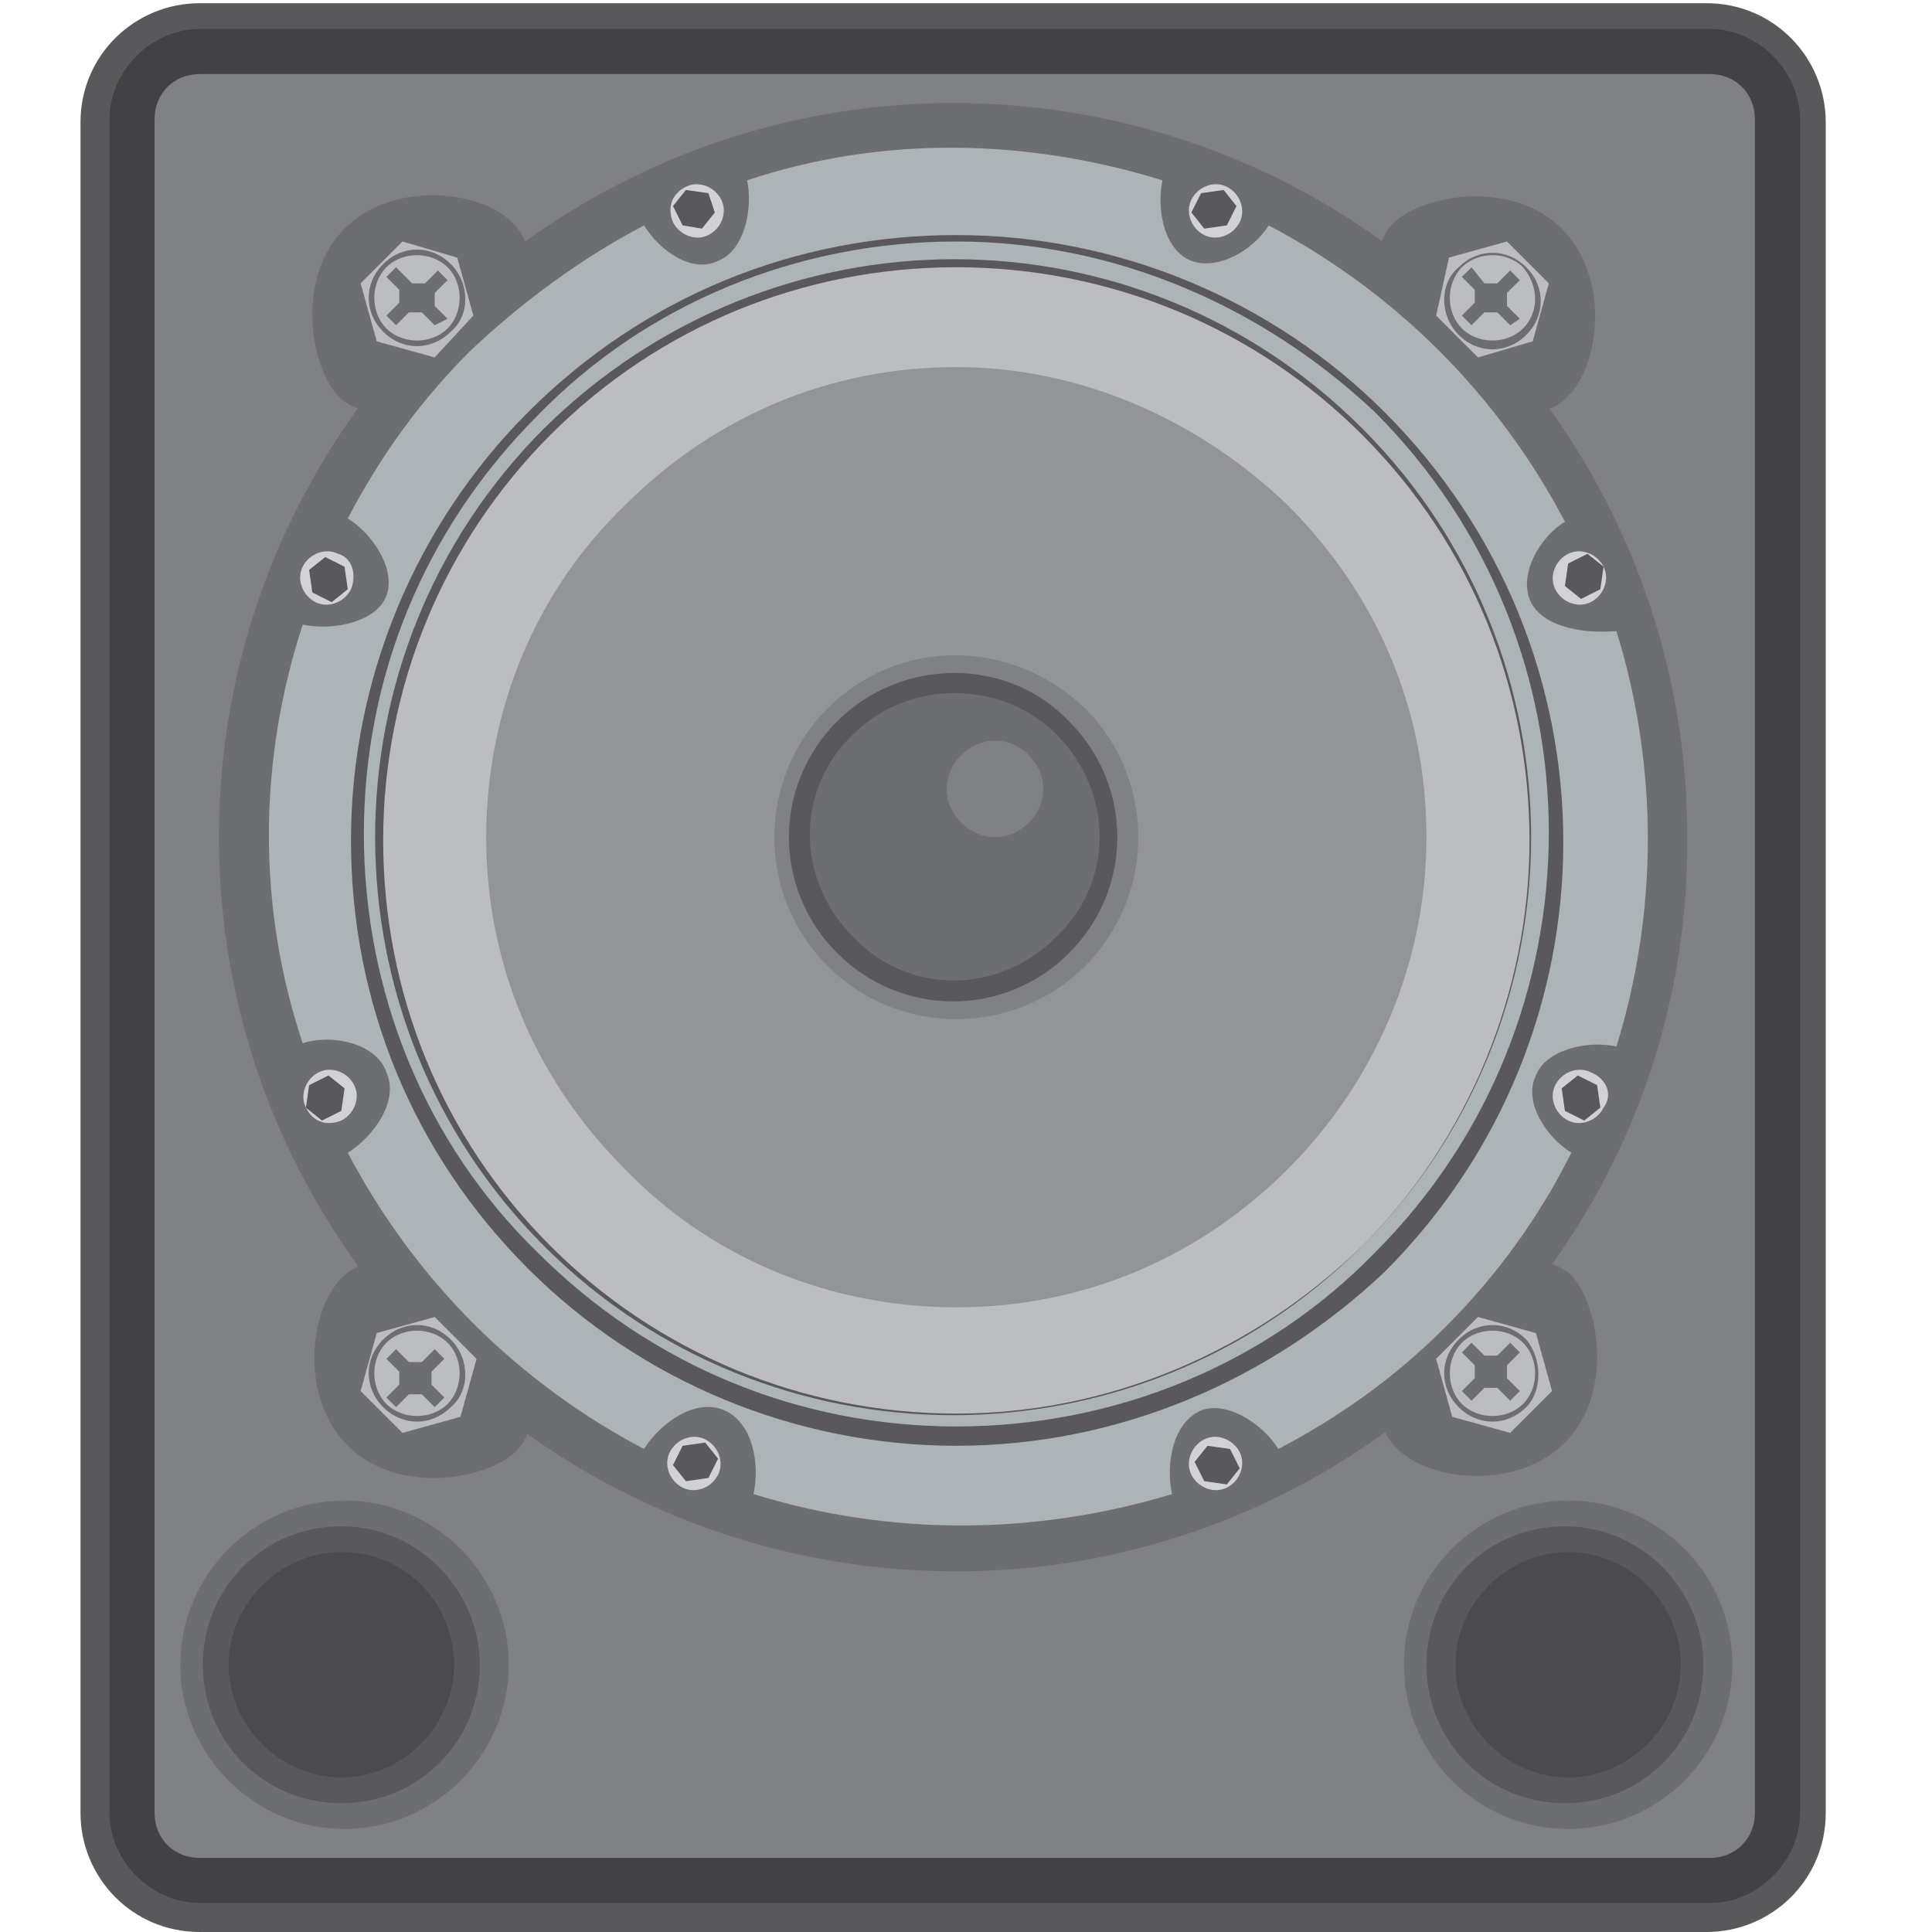 <svg enable-background="new 0 0 60 60" height="60" viewBox="0 0 60 60" width="60" xmlns="http://www.w3.org/2000/svg"><path d="m6.2 60c-2.1 0-3.7-1.7-3.7-3.7v-52.5c0-2.1 1.7-3.7 3.7-3.7h46.8c2.1 0 3.7 1.7 3.7 3.7v52.5c0 2.1-1.7 3.7-3.7 3.7z" fill="#59595c"/><path d="m6.2 59.1c-1.5 0-2.8-1.3-2.8-2.8v-52.6c0-1.5 1.3-2.8 2.8-2.8h46.9c1.5 0 2.8 1.3 2.8 2.8v52.6c0 1.5-1.3 2.8-2.8 2.8z" fill="#424143"/><path d="m6.2 2.3h46.9c.8 0 1.4.6 1.4 1.4v52.6c0 .8-.6 1.4-1.4 1.4h-46.9c-.8 0-1.4-.6-1.4-1.4v-52.6c0-.8.6-1.4 1.4-1.4z" fill="#808184"/><g fill="#6d6e71"><path d="m44.3 40.6c-1.5 1.5-1.9 3.5-.9 4.4 1 1 3.7 1.3 5.2-.2s1.1-4.2.2-5.2c-1-.9-3-.4-4.5 1zm-29.3-29.3c1.5-1.5 1.9-3.5.9-4.4-1-1-3.7-1.3-5.2.2s-1.1 4.2-.2 5.2c1 1 3 .5 4.5-1zm33.7 1c1-1 1.3-3.7-.2-5.2s-4.2-1.1-5.2-.2c-1 1-.5 2.9.9 4.4 1.6 1.5 3.6 2 4.5 1zm-38.1 27.4c-1 1-1.3 3.7.2 5.2s4.2 1.1 5.2.2c1-1 .5-2.9-.9-4.4-1.6-1.5-3.6-2-4.5-1z"/><circle cx="29.7" cy="26" r="21.3"/><path d="m29.6 3.2c12.6 0 22.8 10.2 22.8 22.8.1 12.6-10.2 22.8-22.7 22.8-12.6 0-22.9-10.2-22.9-22.8s10.3-22.8 22.8-22.8z"/></g><path d="m47.5 18.6c-.3-.8.3-1.9 1.1-2.4-1-1.9-2.3-3.7-3.9-5.3s-3.4-2.9-5.3-3.9c-.5.8-1.6 1.4-2.4 1.1s-1.1-1.5-.9-2.5c-4.2-1.3-8.7-1.4-12.9 0 .2.9-.1 2.2-.9 2.5-.8.4-1.8-.3-2.3-1.1-1.9 1-3.7 2.3-5.4 3.9-1.6 1.6-2.8 3.3-3.8 5.2.8.5 1.5 1.6 1.2 2.4s-1.6 1.1-2.6.9c-1.4 4.3-1.4 8.8 0 13 .9-.3 2.3 0 2.6.9.4.9-.4 2-1.2 2.5 1 1.9 2.3 3.7 3.9 5.3s3.4 2.9 5.3 3.9c.5-.8 1.6-1.6 2.5-1.2s1.1 1.7.9 2.6c4.2 1.3 8.7 1.3 13 0-.2-.9 0-2.2.9-2.6.8-.3 1.9.4 2.4 1.2 1.9-1 3.6-2.2 5.2-3.8s2.9-3.4 3.9-5.4c-.8-.5-1.5-1.6-1.1-2.4.3-.8 1.6-1.1 2.5-.9 1.3-4.2 1.3-8.7 0-12.9-1.2.1-2.4-.2-2.7-1z" fill="#acb4b8"/><path d="m29.7 44.9c-5 0-9.8-2-13.3-5.5-3.6-3.6-5.5-8.3-5.5-13.3s2-9.8 5.5-13.3c3.6-3.6 8.3-5.5 13.3-5.5s9.8 2 13.3 5.5c7.4 7.4 7.4 19.3 0 26.7-3.6 3.4-8.3 5.4-13.3 5.4zm0-37.4c-4.9 0-9.6 1.9-13 5.4-3.5 3.5-5.4 8.1-5.4 13s1.9 9.6 5.4 13c3.5 3.5 8.1 5.4 13 5.4s9.6-1.9 13-5.4c7.2-7.2 7.2-18.9 0-26.1-3.5-3.3-8.1-5.3-13-5.3z" fill="#59595c"/><path d="m42.3 13.3c7 7 7 18.4 0 25.4s-18.4 7-25.4 0-7-18.4 0-25.4c7.1-7 18.4-7 25.4 0z" fill="#59595c"/><path d="m41.9 13.8c-6.7-6.7-17.7-6.7-24.4 0s-6.7 17.7 0 24.4 17.7 6.7 24.4 0 6.7-17.7 0-24.4z" fill="#929497"/><path d="m29.7 43.9c-4.8 0-9.3-1.9-12.6-5.2-3.4-3.4-5.2-7.9-5.2-12.6 0-4.8 1.9-9.3 5.2-12.6 3.4-3.4 7.9-5.2 12.6-5.2 4.8 0 9.3 1.9 12.6 5.2 3.4 3.4 5.2 7.9 5.2 12.6s-1.9 9.3-5.2 12.6c-3.4 3.3-7.9 5.2-12.6 5.2zm0-32.5c-3.9 0-7.5 1.5-10.3 4.3-2.8 2.7-4.3 6.4-4.3 10.3s1.5 7.5 4.3 10.3c2.7 2.8 6.4 4.3 10.3 4.3s7.5-1.5 10.3-4.3c2.7-2.7 4.3-6.4 4.3-10.3s-1.5-7.5-4.3-10.3c-2.8-2.7-6.5-4.3-10.3-4.3z" fill="#bcbdbf"/><path d="m33.7 22c2.2 2.2 2.2 5.8 0 8s-5.8 2.2-8 0-2.2-5.8 0-8 5.7-2.2 8 0z" fill="#808184"/><path d="m33.2 22.4c2 2 2 5.2 0 7.2s-5.2 2-7.2 0-2-5.2 0-7.2 5.3-2 7.2 0z" fill="#59595c"/><path d="m32.8 22.8c1.8 1.8 1.8 4.6 0 6.3-1.8 1.8-4.6 1.8-6.3 0-1.8-1.8-1.8-4.6 0-6.3 1.7-1.7 4.6-1.7 6.3 0z" fill="#6d6e71"/><path d="m10.5 17.2c-.4-.2-.9 0-1.1.4s0 .9.4 1.1.9 0 1.1-.4c.2-.5 0-1-.4-1.1zm38.9 16.1c-.4-.2-.9 0-1.1.4s0 .9.4 1.1.9 0 1.1-.4c.3-.4.1-.9-.4-1.1zm-12-26c.4.2.9 0 1.1-.4s0-.9-.4-1.1-.9 0-1.1.4 0 .9.4 1.1zm-15.5 37.4c-.4-.2-.9 0-1.1.4s0 .9.4 1.1.9 0 1.1-.4 0-.9-.4-1.1zm-.6-38.9c-.4.2-.6.6-.4 1.1.2.4.7.6 1.1.4s.6-.7.4-1.1-.7-.6-1.1-.4zm16.1 38.9c-.4.2-.6.7-.4 1.1s.7.6 1.1.4.6-.7.4-1.1-.7-.6-1.1-.4zm12-26c.4-.2.6-.7.4-1.1s-.7-.6-1.1-.4-.6.7-.4 1.1.7.6 1.1.4zm-39.5 14.6c-.4.2-.6.7-.4 1.1s.6.6 1.1.4c.4-.2.6-.7.4-1.1s-.7-.6-1.1-.4z" fill="#d1d2d3"/><path d="m10.1 17.3-.5.4.1.7.6.3.5-.4-.1-.7zm38.9 16.1-.5.4.1.7.6.3.5-.4-.1-.7zm-11.7-27.4-.3.6.4.5.7-.1.3-.6-.4-.5zm-16.1 38.9-.3.6.4.5.7-.1.3-.6-.4-.5zm.6-37.8.4-.5-.2-.6-.7-.1-.4.5.3.6zm15.7 37.8-.4.5.3.6.7.1.4-.5-.3-.6zm12.2-26.6.1-.7-.5-.4-.6.3-.1.7.5.4zm-40.1 15.4-.1.7.5.4.6-.3.1-.7-.5-.4z" fill="#59595c"/><path d="m47.6 10.6.5-1.8-1.3-1.3-1.8.5-.4 1.8 1.3 1.3zm-2.3-2.3c.6-.6 1.5-.6 2.1 0s.6 1.5 0 2.1-1.5.6-2.1 0-.6-1.6 0-2.1zm2 0c-.5-.5-1.4-.5-1.9 0s-.5 1.4 0 1.9 1.4.5 1.9 0 .5-1.3 0-1.9zm-.4 1.8-.4-.4c-.1 0-.3 0-.4 0l-.4.4-.3-.3.4-.4c0-.1 0-.3 0-.4l-.4-.4.3-.3.4.5h.4l.4-.4.3.3-.4.4v.4l.4.4zm-34.9 31.6c-.5.5-.5 1.4 0 1.9s1.4.5 1.9 0 .5-1.4 0-1.9-1.4-.5-1.9 0zm1.5.2.3.3-.4.4v.4l.4.4-.3.3-.4-.4c-.1 0-.3 0-.4 0l-.4.4-.3-.3.4-.4c0-.1 0-.2 0-.4l-.4-.4.3-.3.4.4h.4zm32.4-1-1.3 1.3.5 1.8 1.8.5 1.3-1.3-.5-1.8zm1.5 2.8c-.6.6-1.5.6-2.1 0s-.6-1.5 0-2.1 1.5-.6 2.1 0c.5.6.5 1.6 0 2.1zm-2-2c-.5.5-.5 1.4 0 1.9s1.4.5 1.9 0 .5-1.4 0-1.9-1.4-.5-1.9 0zm1.5 1.8-.4-.4c-.1 0-.3 0-.4 0l-.4.4-.3-.3.4-.4c0-.1 0-.2 0-.4l-.4-.4.3-.3.4.4h.4l.4-.4.3.3-.4.4v.4l.4.4zm-35.2-2.1-.5 1.8 1.3 1.3 1.8-.5.5-1.8-1.3-1.3zm2.3 2.3c-.6.6-1.5.6-2.1 0s-.6-1.5 0-2.1 1.5-.6 2.1 0 .6 1.6 0 2.1zm-2-35.4c-.5.5-.5 1.4 0 1.9s1.4.5 1.9 0 .5-1.4 0-1.9-1.4-.5-1.9 0zm1.5 1.8-.4-.4c-.1 0-.3 0-.4 0l-.4.4-.3-.3.4-.4c0-.1 0-.3 0-.4l-.4-.4.3-.3.5.5h.4l.4-.4.3.3-.4.4v.4l.4.4zm-1-2.6-1.3 1.3.5 1.8 1.8.5 1.2-1.3-.5-1.8zm1.5 2.8c-.6.6-1.5.6-2.1 0s-.6-1.5 0-2.1 1.5-.6 2.1 0 .6 1.6 0 2.1z" fill="#bcbdbf"/><path d="m32.4 24.5c0 .8-.7 1.5-1.5 1.5s-1.5-.7-1.5-1.5.7-1.5 1.5-1.5 1.5.7 1.5 1.5z" fill="#808184"/><path d="m15.8 51.7c0 2.8-2.3 5.1-5.1 5.1s-5.1-2.3-5.1-5.1 2.3-5.1 5.1-5.1 5.1 2.3 5.1 5.1z" fill="#6d6e71"/><path d="m14.9 51.7c0 2.4-1.9 4.3-4.3 4.3s-4.3-1.9-4.3-4.3 1.9-4.3 4.3-4.3 4.3 2 4.3 4.3z" fill="#59595c"/><path d="m14.1 51.7c0 1.9-1.6 3.5-3.5 3.5s-3.5-1.6-3.5-3.5 1.6-3.5 3.5-3.5c2 0 3.5 1.6 3.5 3.5z" fill="#4b4a4d"/><circle cx="48.7" cy="51.7" fill="#6d6e71" r="5.1"/><path d="m52.9 51.7c0 2.4-1.9 4.3-4.3 4.3s-4.3-1.9-4.3-4.3 1.9-4.3 4.3-4.3 4.3 2 4.3 4.3z" fill="#59595c"/><path d="m52.2 51.7c0 1.9-1.6 3.5-3.5 3.5s-3.5-1.6-3.5-3.5 1.6-3.5 3.5-3.5 3.5 1.6 3.5 3.5z" fill="#4b4a4d"/></svg>